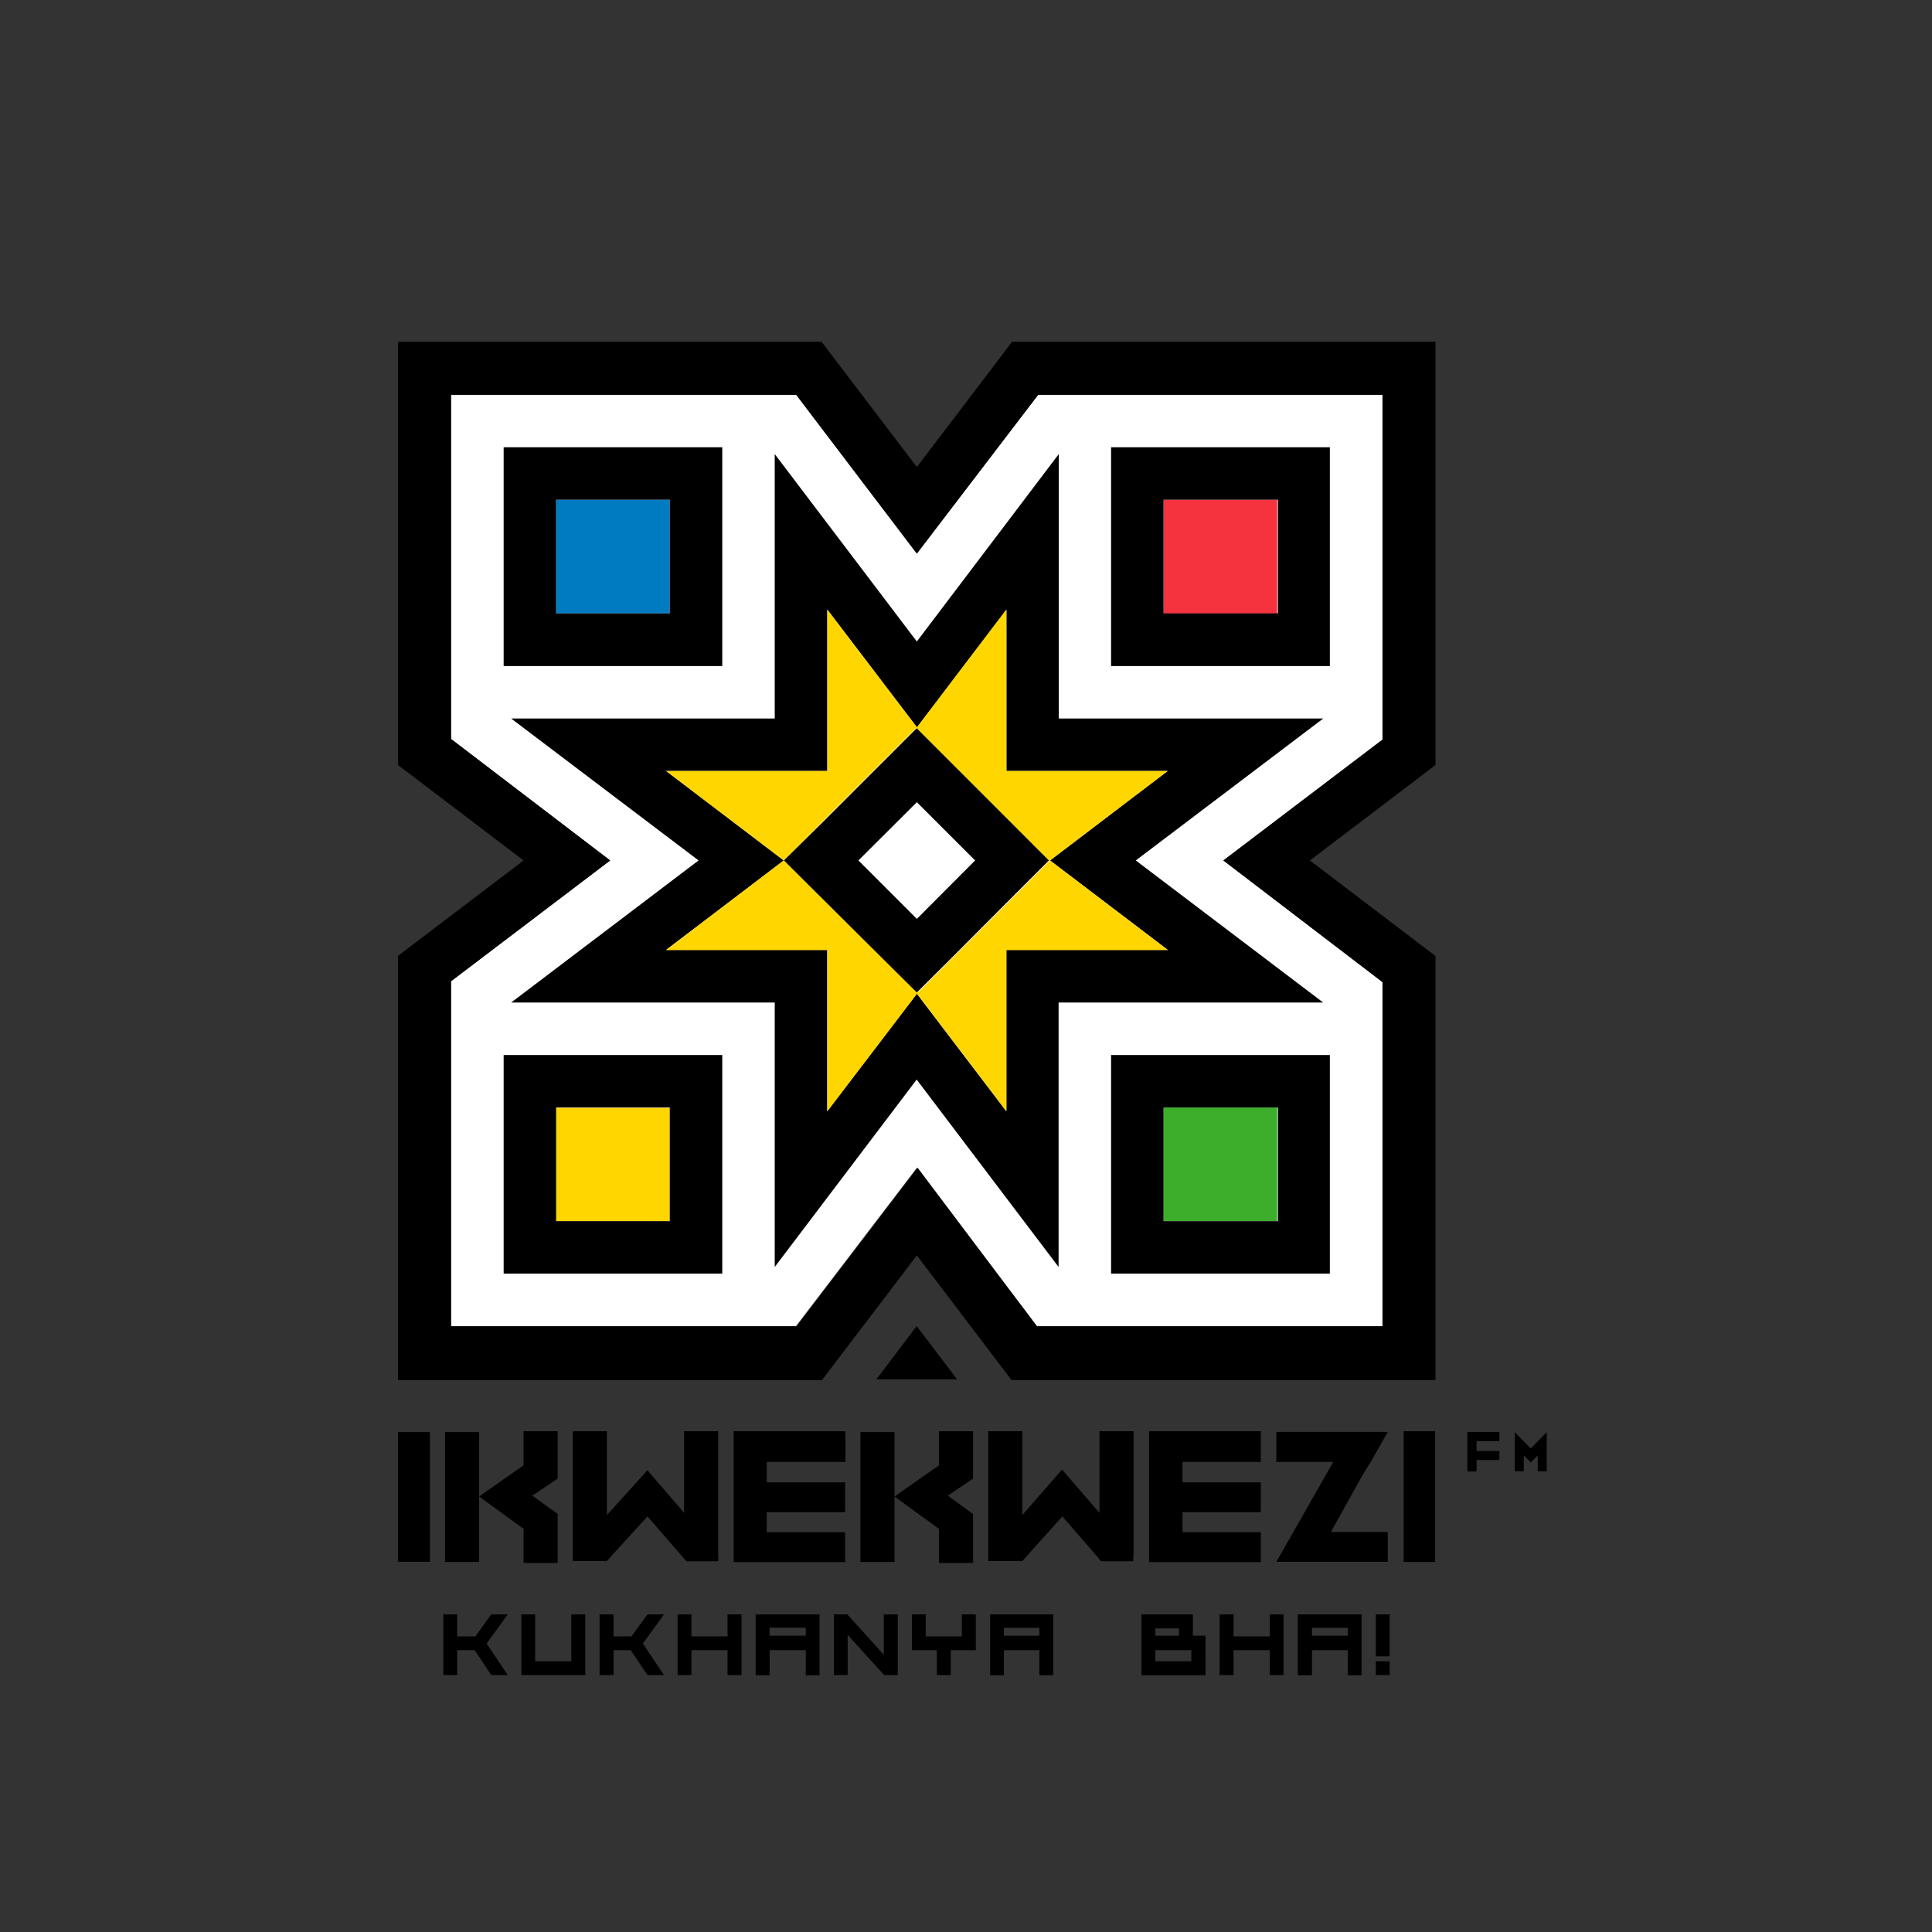 <svg id="Layer_1" data-name="Layer 1" xmlns="http://www.w3.org/2000/svg" xmlns:xlink="http://www.w3.org/1999/xlink" viewBox="0 0 113.39 113.39"><rect x="0" y="0" width="113.39" height="113.39" fill="#333333" stroke="none"/><defs><style>.cls-1{fill:none;}.cls-2{clip-path:url(#clip-path);}.cls-3{fill:#fff;}.cls-4{fill:#ffd600;}.cls-5{fill:#3dae2b;}.cls-6{fill:#f5333f;}.cls-7{fill:#007bc1;}.cls-8{fill:#000001;}</style><clipPath id="clip-path"><rect class="cls-1" x="-12.85" y="-14.5" width="133.31" height="147.37"/></clipPath></defs><title>News App Logos</title><g class="cls-2"><polygon class="cls-3" points="46.73 23.17 26.47 23.17 26.47 43.37 35.81 50.5 26.47 57.59 26.47 77.84 46.71 77.84 53.81 68.54 60.86 77.84 81.14 77.84 81.14 57.64 71.8 50.5 81.14 43.41 81.14 23.17 60.93 23.17 53.81 32.49 46.73 23.17"/><rect class="cls-4" x="32.64" y="65.02" width="6.68" height="6.65"/><rect class="cls-5" x="68.29" y="65" width="6.67" height="6.67"/><rect class="cls-6" x="68.29" y="29.33" width="6.67" height="6.68"/><rect class="cls-7" x="32.64" y="29.33" width="6.67" height="6.67"/><polygon class="cls-3" points="61.59 50.5 60.58 49.5 59.41 48.33 59.41 48.32 55.67 44.59 53.81 42.72 51.94 44.59 51.63 44.9 51.63 44.9 48.2 48.32 47.89 48.63 46.03 50.5 46.03 50.5 47.89 52.37 48.2 52.68 51.63 56.1 51.63 56.1 53.81 58.28 55.67 56.42 55.99 56.1 59.41 52.68 59.72 52.37 61.59 50.5 61.59 50.5"/><path class="cls-8" d="M39.09,55.75,46,50.5l-6.9-5.25h9.46V35.78l5.26,6.91,5.25-6.91v9.47h9.46l-6.9,5.25,6.91,5.25H59.06v9.47l-5.25-6.9-5.26,6.9V55.75ZM30,42.17l11,8.33L30,58.84H45.47V74.36l8.33-11,8.33,11V58.84H77.66l-11-8.34,11-8.33H62.14V26.65l-8.33,11-8.34-11V42.17Z"/><path class="cls-8" d="M25.23,84.05v7.61H23.36V84.05h1.87Zm59,0v7.62H82.38V84h1.86ZM74,84.19V85.8H69.4V87H74v1.75H69.4v1.18H74v1.75H67.44V84H74Zm-24.38,0V85.8H45V87H49.6v1.75H45v1.18H49.6v1.75H43.06V84H49.6Zm-7.47,6.9V84h-2v4.79L38,86.29l-2.38,2.63V84h-2v7.62h2l.51-.57L38,89l1.79,2.06.41.48.09.09h1.87Zm24.38,0V84h-2v4.79l-2.2-2.54L60,88.92V84H58v7.62h2l.51-.57L62.35,89l1.79,2.06.41.48.08.09h1.88ZM28.12,88.73v2.94h-2V84.05h2v4.68ZM30.73,84V86L29.3,87l-1.18.83,2.61,1.9v2h2V88.85l-1.49-1.07,1.49-1V84ZM52.5,88.73v2.94h-2V84.05h2v4.68ZM55.11,84V86l-1.43,1-1.18.83,2.61,1.9v2h2V88.86l-1.48-1.08,1.48-1V84ZM80.45,85.8l1-1.76H74.91V85.8h3.34l-2.34,4.11-1,1.75h6.54V89.91H78.11L80,86.52Z"/><path class="cls-8" d="M42.39,61.92H29.56V74.75H42.39Zm-9.75,9.75V65h6.67v6.67Z"/><path class="cls-8" d="M78.05,61.92H65.21V74.75H78.05Zm-9.76,9.75V65H75v6.67Z"/><path class="cls-8" d="M78.05,26.25H65.21V39.09H78.05ZM68.29,36V29.33H75V36Z"/><path class="cls-8" d="M42.39,26.25H29.56V39.09H42.39ZM32.64,36V29.33h6.67V36Z"/><path class="cls-8" d="M59.4,20.06l-5.59,7.35-5.59-7.35H23.36V44.9l7.37,5.6-7.37,5.6V81H48.24l5.57-7.32L59.37,81H84.25V56.11L76.88,50.5l7.37-5.6V20.06ZM81.14,43.41,71.8,50.5l9.34,7.14v20.2H60.86l-7-9.3-7.1,9.3H26.47V57.59l9.34-7.09-9.34-7.13V23.17H46.73l7.08,9.32,7.12-9.32H81.14Z"/><polygon class="cls-8" points="56.17 80.95 53.8 77.83 51.44 80.95 56.17 80.95"/><polygon class="cls-8" points="88 84.04 88 84.53 88 84.58 86.66 84.58 86.66 85.16 88 85.16 88 85.2 88 85.65 88 85.69 86.66 85.69 86.66 86.36 86.61 86.36 86.17 86.36 86.12 86.36 86.12 84.04 86.17 84.04 88 84.04"/><polygon class="cls-8" points="89.84 85.01 88.9 84.05 88.9 86.35 88.94 86.35 89.39 86.35 89.43 86.35 89.43 85.41 89.84 85.83 90.25 85.42 90.25 86.35 90.29 86.35 90.73 86.35 90.78 86.35 90.78 84.72 90.78 84.71 90.78 84.71 90.78 84.05 89.84 85.01"/><path class="cls-8" d="M61.59,50.5l-1-1-1.17-1.18h0l-3.73-3.73-1.87-1.87-1.87,1.87-.31.31h0l-3.42,3.42-.32.31L46,50.5l1.86,1.87.32.31,3.42,3.43h0l2.18,2.17,1.87-1.86.31-.31,3.42-3.43.31-.31,1.87-1.87Zm-7.78,3.43L50.38,50.5l3.43-3.42,3.42,3.42Z"/><path class="cls-4" d="M61.62,50.5l6.91-5.25H59.06V35.78l-5.25,6.91-5.26-6.91v9.47H39.09L46,50.5l-6.9,5.26h9.46v9.46l5.26-6.9,5.25,6.9V55.76h9.47Zm0,0-7.78,7.78L46,50.5l7.78-7.78,7.78,7.78Z"/><path class="cls-8" d="M81.52,97.17h-.73V94.79h.73Zm0,1.1h-.73v-.73h.73Zm-4.58-2.19h2.2v-.55h-2.2Zm-.73-1.29h3.66v3.48h-.73V96.81h-2.2v1.46h-.73Zm-.92,3.48h-.73V96.81h-2.2v1.46h-.74V94.79h.74v1.29h2.2V94.79h.73Zm-7.52-.73H70v-.73h-2.2Zm0-1.46h1.47v-.55H67.77Zm2.94,2.19H67V94.79H70v1.29h.74ZM58.88,96.08h2.2v-.55h-2.2Zm-.73-1.29h3.66v3.48h-.73V96.81h-2.2v1.46h-.73Zm-.92,2H55.76v1.46H55V96.81H53.56v-2h.73v1.29h2.2V94.79h.74Zm-4.59,1.46h-.73l-2.2-2.42v2.42H49V94.79h.73l2.2,2.43V94.79h.73Zm-7.51-2.19h2.2v-.55h-2.2Zm-.74-1.29h3.67v3.48h-.73V96.81h-2.2v1.46h-.74Zm-.91,3.48h-.74V96.81h-2.2v1.46h-.73V94.79h.73v1.29h2.2V94.79h.74Zm-5.8-1.81,1.21,1.81H38l-1-1.46H36v1.46h-.73V94.79H36v1.29h1.12L38,94.79h.87Zm-3.37,1.81H30.64V94.79h.73v2.75h2.2V94.79h.74Zm-5.8-1.81,1.21,1.81h-.87l-1-1.46H26.79v1.46h-.73V94.79h.73v1.29h1.13l.93-1.29h.87Z"/><path class="cls-8" d="M44.35,98.32h.82V96.85h2.12v1.47h.81V94.75H44.35ZM47.29,96H45.17v-.47h2.12Z"/><polygon class="cls-8" points="28.83 94.75 27.9 96.04 26.83 96.04 26.83 94.75 26.02 94.75 26.02 98.31 26.83 98.31 26.83 96.85 27.86 96.85 28.83 98.31 29.8 98.31 28.56 96.46 29.8 94.75 28.83 94.75"/><polygon class="cls-8" points="51.87 97.12 49.73 94.75 48.94 94.75 48.94 98.31 49.75 98.31 49.75 95.95 51.88 98.3 51.89 98.31 52.69 98.31 52.69 94.75 51.87 94.75 51.87 97.12"/><polygon class="cls-8" points="38 94.75 37.06 96.04 36 96.04 36 94.75 35.19 94.75 35.19 98.31 36 98.31 36 96.85 37.02 96.85 38 98.31 38.97 98.31 37.73 96.46 38.97 94.75 38 94.75"/><polygon class="cls-8" points="42.7 96.04 40.58 96.04 40.58 94.75 39.77 94.75 39.77 98.31 40.58 98.31 40.58 96.85 42.7 96.85 42.7 98.31 43.52 98.31 43.52 94.75 42.7 94.75 42.7 96.04"/><polygon class="cls-8" points="33.53 97.5 31.41 97.5 31.41 94.75 30.6 94.75 30.6 98.31 34.35 98.31 34.35 94.75 33.53 94.75 33.53 97.5"/><rect class="cls-8" x="80.75" y="97.5" width="0.81" height="0.81"/><path class="cls-8" d="M76.17,98.32H77V96.85H79.1v1.47h.81V94.75H76.17ZM79.1,96H77v-.47H79.1Z"/><rect class="cls-8" x="80.75" y="94.75" width="0.81" height="2.46"/><path class="cls-8" d="M58.11,98.32h.81V96.85H61v1.47h.81V94.75H58.11ZM61,96H58.92v-.47H61Z"/><polygon class="cls-8" points="56.45 96.04 54.33 96.04 54.33 94.75 53.52 94.75 53.52 96.85 54.99 96.85 54.99 98.31 55.8 98.31 55.8 96.85 57.27 96.85 57.27 94.75 56.45 94.75 56.45 96.04"/><polygon class="cls-8" points="74.52 96.04 72.4 96.04 72.4 94.75 71.58 94.75 71.58 98.31 72.4 98.31 72.4 96.85 74.52 96.85 74.52 98.31 75.33 98.31 75.33 94.75 74.52 94.75 74.52 96.04"/><path class="cls-8" d="M70,94.75H67v3.57h3.75V96H70Zm-2.2,2.1h2.12v.65H67.81Zm0-1.28H69.2V96H67.81Z"/></g></svg>